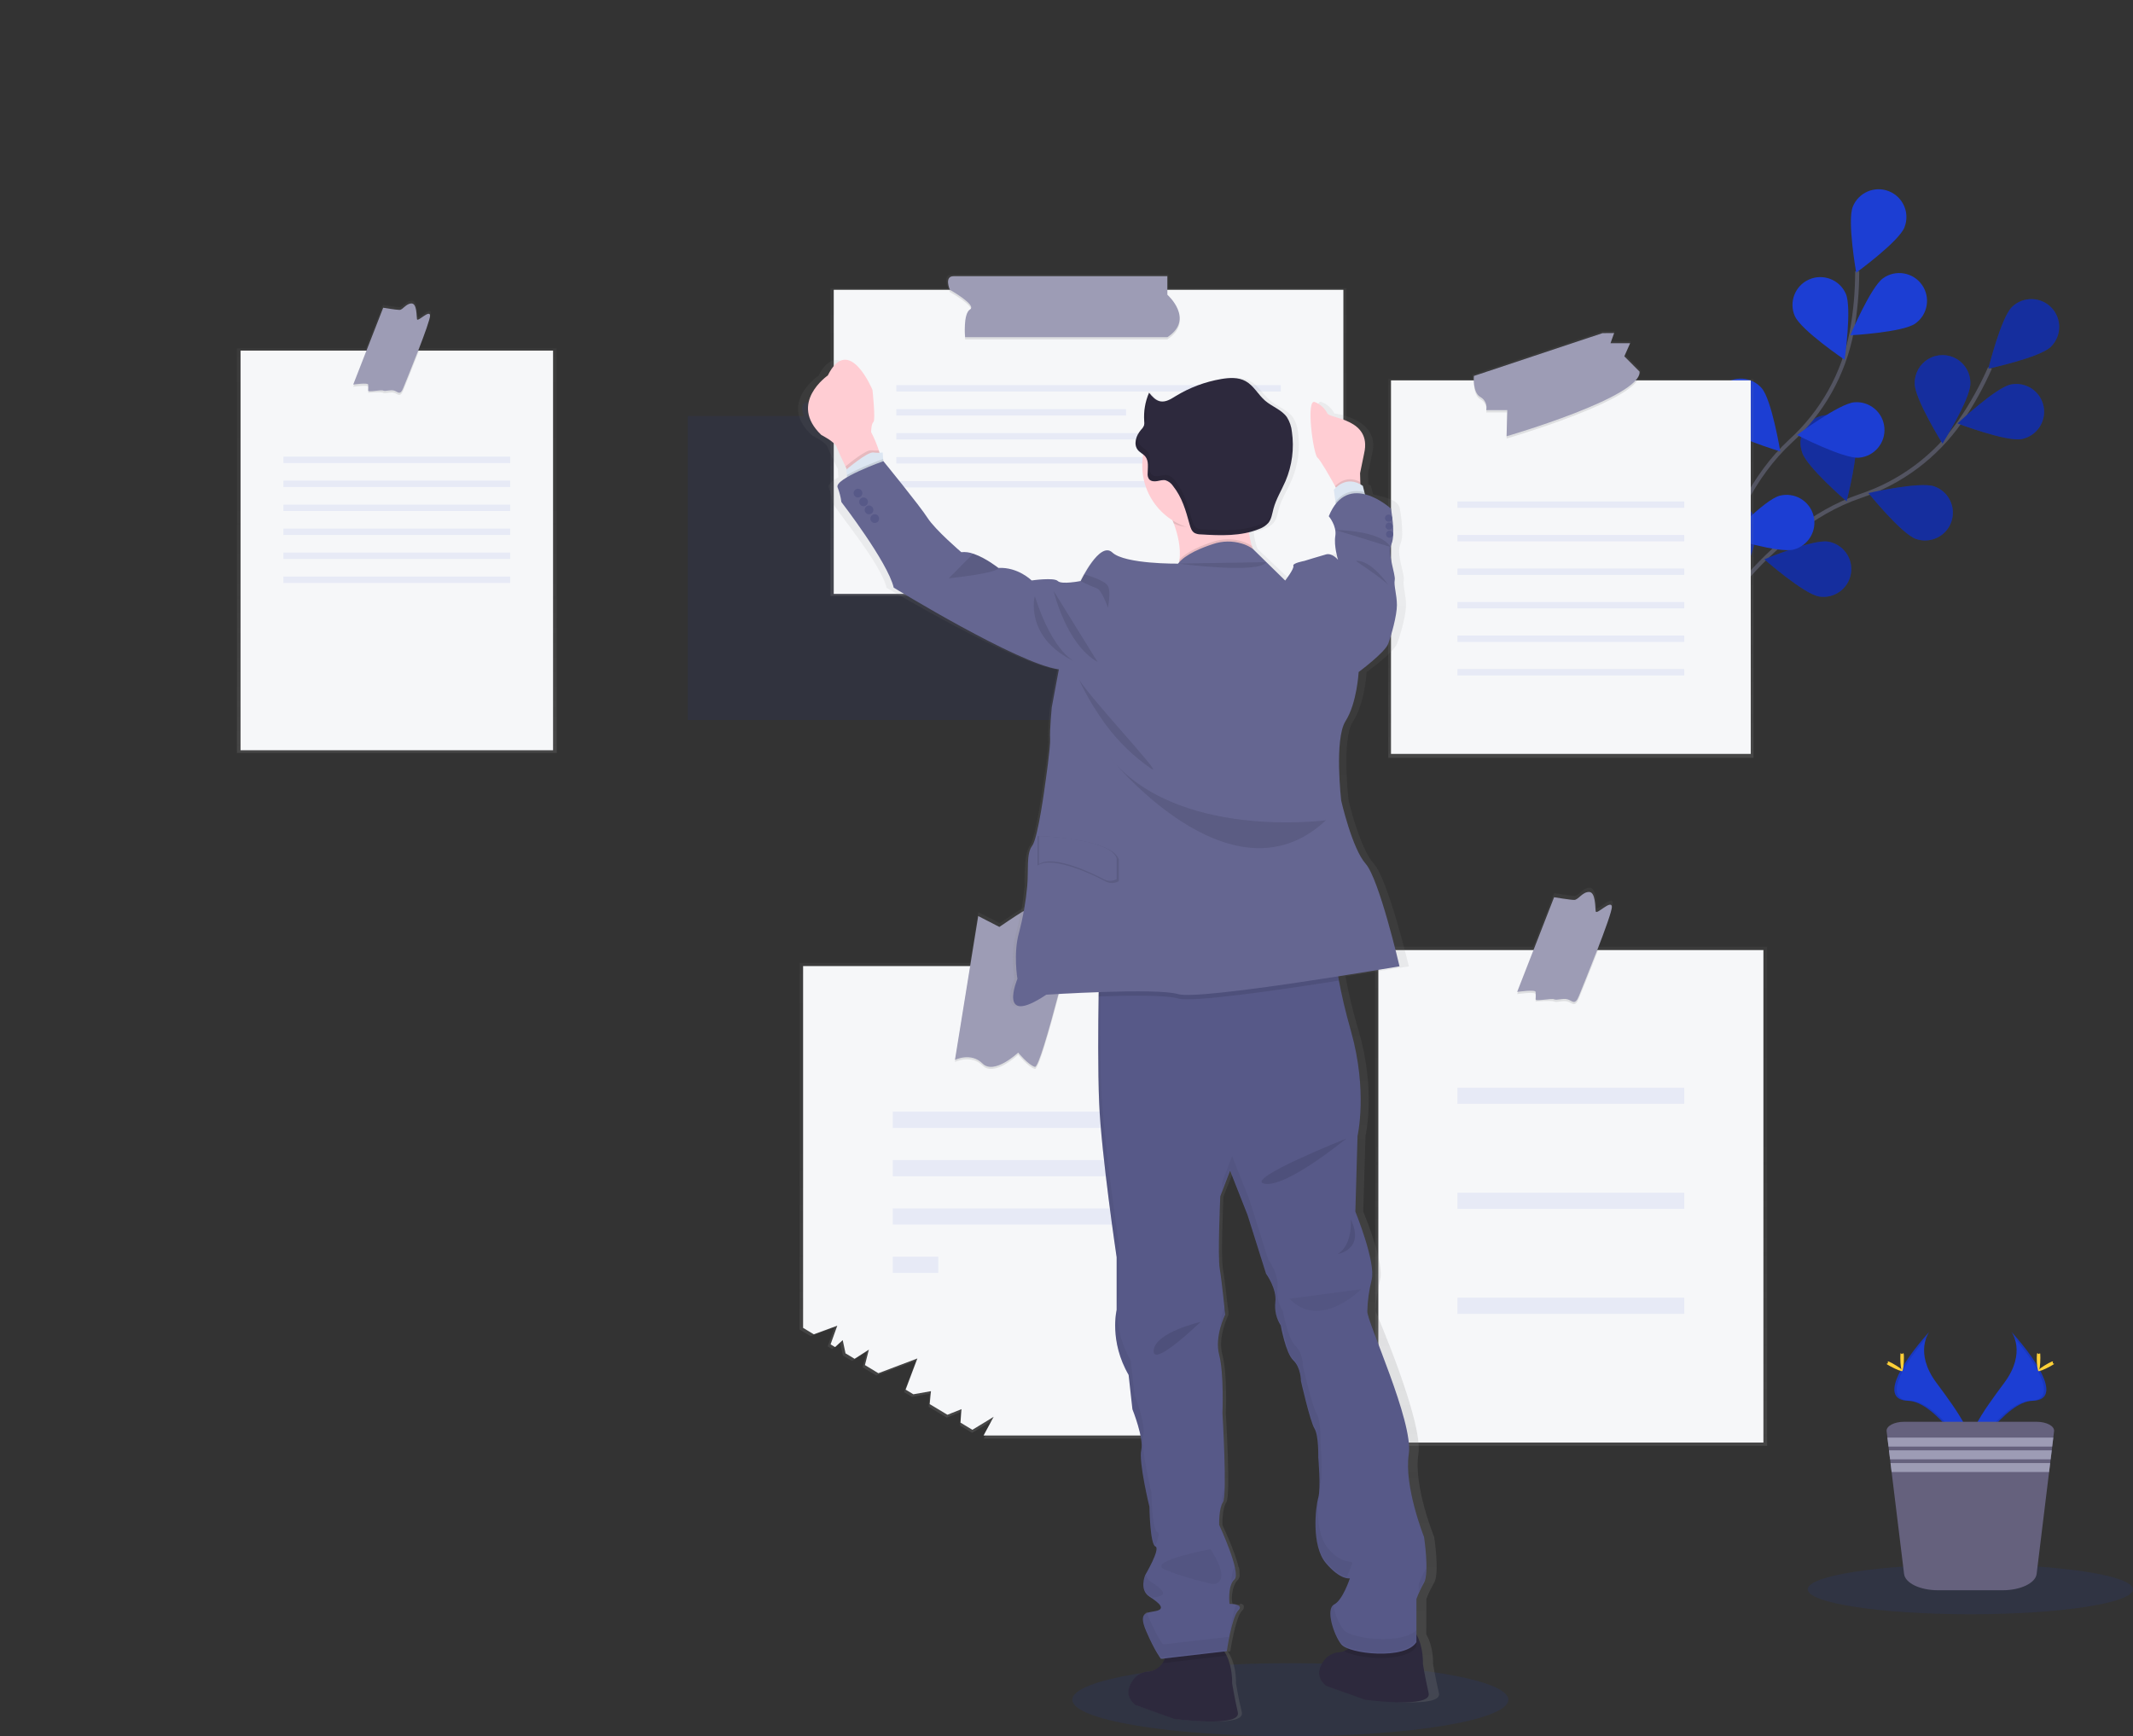<?xml version="1.0" encoding="UTF-8"?>
<!DOCTYPE svg PUBLIC "-//W3C//DTD SVG 1.1//EN" "http://www.w3.org/Graphics/SVG/1.1/DTD/svg11.dtd">
<svg version="1.1" xmlns="http://www.w3.org/2000/svg" xmlns:xlink="http://www.w3.org/1999/xlink" x="0" y="0" width="1046.26" height="851.78" viewBox="0, 0, 1046.26, 851.78">
  <rect x="0" y="0" width="1046.26" height="851.78" fill="#333333" stroke="none"/>
  <defs>
    <linearGradient id="Gradient_1" gradientUnits="userSpaceOnUse" x1="847.41" y1="397.42" x2="847.41" y2="188.07" gradientTransform="matrix(1, 0, 0, 1, -76.87, -25.61)">
      <stop offset="0" stop-color="#808080" stop-opacity="0.25"/>
      <stop offset="0.54" stop-color="#808080" stop-opacity="0.12"/>
      <stop offset="1" stop-color="#808080" stop-opacity="0.1"/>
    </linearGradient>
    <linearGradient id="Gradient_2" gradientUnits="userSpaceOnUse" x1="271.51" y1="395.01" x2="271.51" y2="173.08" gradientTransform="matrix(1, 0, 0, 1, -76.87, -25.61)">
      <stop offset="0" stop-color="#808080" stop-opacity="0.25"/>
      <stop offset="0.54" stop-color="#808080" stop-opacity="0.12"/>
      <stop offset="1" stop-color="#808080" stop-opacity="0.1"/>
    </linearGradient>
    <linearGradient id="Gradient_3" gradientUnits="userSpaceOnUse" x1="847.54" y1="734.89" x2="847.54" y2="461.05" gradientTransform="matrix(1, 0, 0, 1, -76.87, -25.61)">
      <stop offset="0" stop-color="#808080" stop-opacity="0.25"/>
      <stop offset="0.54" stop-color="#808080" stop-opacity="0.12"/>
      <stop offset="1" stop-color="#808080" stop-opacity="0.1"/>
    </linearGradient>
    <linearGradient id="Gradient_4" gradientUnits="userSpaceOnUse" x1="570.69" y1="731.35" x2="570.69" y2="470.67" gradientTransform="matrix(1, 0, 0, 1, -76.87, -25.61)">
      <stop offset="0" stop-color="#808080" stop-opacity="0.25"/>
      <stop offset="0.54" stop-color="#808080" stop-opacity="0.12"/>
      <stop offset="1" stop-color="#808080" stop-opacity="0.1"/>
    </linearGradient>
    <linearGradient id="Gradient_5" gradientUnits="userSpaceOnUse" x1="610.78" y1="318.04" x2="610.78" y2="160.29" gradientTransform="matrix(1, 0, 0, 1, -76.87, -25.61)">
      <stop offset="0" stop-color="#808080" stop-opacity="0.25"/>
      <stop offset="0.54" stop-color="#808080" stop-opacity="0.12"/>
      <stop offset="1" stop-color="#808080" stop-opacity="0.1"/>
    </linearGradient>
    <linearGradient id="Gradient_6" gradientUnits="userSpaceOnUse" x1="625.44" y1="870.17" x2="625.44" y2="202.1" gradientTransform="matrix(1, 0, 0, 1, -76.87, -25.61)">
      <stop offset="0" stop-color="#808080" stop-opacity="0.25"/>
      <stop offset="0.54" stop-color="#808080" stop-opacity="0.12"/>
      <stop offset="1" stop-color="#808080" stop-opacity="0.1"/>
    </linearGradient>
  </defs>
  <g id="Layer_1">
    <path d="M739.86,833.86 C739.86,843.757 691.981,851.78 632.92,851.78 C573.859,851.78 525.98,843.757 525.98,833.86 C525.98,823.963 573.859,815.94 632.92,815.94 C691.981,815.94 739.86,823.963 739.86,833.86 z" fill="#1C3ED3" opacity="0.1"/>
    <g opacity="0.35">
      <path d="M500.99,204.04 L500.99,197.39 L396.19,197.39 C391.37,197.39 394.31,204.08 394.31,204.08 L337.37,204.08 L337.37,353.23 L587.37,353.23 L587.37,204.04 z" fill="#1C3ED3" opacity="0.2"/>
    </g>
    <path d="M833.41,315.29 C833.41,315.29 864.92,259.47 912.41,243.39 C932.358,236.771 949.619,223.857 961.6,206.59 C967.226,198.353 972.083,189.616 976.11,180.49" fill-opacity="0" stroke="#535461" stroke-width="2" stroke-miterlimit="10"/>
    <path d="M1005.91,170.17 C1000.51,175.42 975.33,180.85 975.33,180.85 C975.33,180.85 981.5,155.85 986.91,150.59 C992.317,145.343 1000.953,145.473 1006.2,150.88 C1011.447,156.287 1011.317,164.923 1005.91,170.17 z" fill="#1C3ED3"/>
    <path d="M991.67,215.39 C984.28,216.86 960.19,207.73 960.19,207.73 C960.19,207.73 978.97,190.1 986.36,188.63 C993.75,187.164 1000.929,191.965 1002.395,199.355 C1003.861,206.745 999.06,213.924 991.67,215.39 z" fill="#1C3ED3"/>
    <path d="M939.8,264.39 C932.68,261.93 916.5,241.89 916.5,241.89 C916.5,241.89 941.61,236.14 948.73,238.61 C955.849,241.076 959.621,248.846 957.155,255.965 C954.689,263.084 946.919,266.856 939.8,264.39 z" fill="#1C3ED3"/>
    <path d="M892.21,292.6 C884.78,291.39 865.44,274.39 865.44,274.39 C865.44,274.39 889.22,264.49 896.66,265.71 C904.094,266.939 909.124,273.961 907.895,281.395 C906.666,288.829 899.644,293.859 892.21,292.63 z" fill="#1C3ED3"/>
    <path d="M939.19,188.22 C939.19,195.76 952.82,217.61 952.82,217.61 C952.82,217.61 966.48,195.77 966.48,188.23 C966.614,183.267 964.043,178.622 959.766,176.101 C955.489,173.58 950.181,173.58 945.904,176.101 C941.627,178.622 939.056,183.267 939.19,188.23 z" fill="#1C3ED3"/>
    <path d="M883.96,221.92 C886.21,229.11 905.76,245.92 905.76,245.92 C905.76,245.92 912.25,220.99 910,213.8 C908.731,208.93 904.884,205.155 899.992,203.978 C895.099,202.8 889.956,204.413 886.611,208.172 C883.265,211.932 882.262,217.227 884,221.95 z" fill="#1C3ED3"/>
    <path d="M834.76,262.04 C835.76,269.51 852.2,289.35 852.2,289.35 C852.2,289.35 862.81,265.88 861.81,258.41 C861.459,253.335 858.315,248.875 853.652,246.84 C848.99,244.805 843.582,245.532 839.622,248.727 C835.662,251.921 833.808,257.052 834.81,262.04 z" fill="#1C3ED3"/>
    <path d="M1005.91,170.17 C1000.51,175.42 975.33,180.85 975.33,180.85 C975.33,180.85 981.5,155.85 986.91,150.59 C992.317,145.343 1000.953,145.473 1006.2,150.88 C1011.447,156.287 1011.317,164.923 1005.91,170.17 z" fill="#000000" opacity="0.25"/>
    <path d="M991.67,215.39 C984.28,216.86 960.19,207.73 960.19,207.73 C960.19,207.73 978.97,190.1 986.36,188.63 C993.75,187.164 1000.929,191.965 1002.395,199.355 C1003.861,206.745 999.06,213.924 991.67,215.39 z" fill="#000000" opacity="0.25"/>
    <path d="M939.8,264.39 C932.68,261.93 916.5,241.89 916.5,241.89 C916.5,241.89 941.61,236.14 948.73,238.61 C955.849,241.076 959.621,248.846 957.155,255.965 C954.689,263.084 946.919,266.856 939.8,264.39 z" fill="#000000" opacity="0.25"/>
    <path d="M892.21,292.6 C884.78,291.39 865.44,274.39 865.44,274.39 C865.44,274.39 889.22,264.49 896.66,265.71 C904.094,266.939 909.124,273.961 907.895,281.395 C906.666,288.829 899.644,293.859 892.21,292.63 z" fill="#000000" opacity="0.25"/>
    <path d="M939.19,188.22 C939.19,195.76 952.82,217.61 952.82,217.61 C952.82,217.61 966.48,195.77 966.48,188.23 C966.614,183.267 964.043,178.622 959.766,176.101 C955.489,173.58 950.181,173.58 945.904,176.101 C941.627,178.622 939.056,183.267 939.19,188.23 z" fill="#000000" opacity="0.25"/>
    <path d="M883.96,221.92 C886.21,229.11 905.76,245.92 905.76,245.92 C905.76,245.92 912.25,220.99 910,213.8 C908.731,208.93 904.884,205.155 899.992,203.978 C895.099,202.8 889.956,204.413 886.611,208.172 C883.265,211.932 882.262,217.227 884,221.95 z" fill="#000000" opacity="0.25"/>
    <path d="M834.76,262.04 C835.76,269.51 852.2,289.35 852.2,289.35 C852.2,289.35 862.81,265.88 861.81,258.41 C861.459,253.335 858.315,248.875 853.652,246.84 C848.99,244.805 843.582,245.532 839.622,248.727 C835.662,251.921 833.808,257.052 834.81,262.04 z" fill="#000000" opacity="0.25"/>
    <path d="M835.23,314.18 C835.23,314.18 841.41,250.38 878.23,216.45 C893.785,202.32 904.331,183.52 908.28,162.88 C910.087,153.067 910.988,143.108 910.97,133.13" fill-opacity="0" stroke="#535461" stroke-width="2" stroke-miterlimit="10"/>
    <path d="M934.13,111.61 C931.31,118.61 910.49,133.77 910.49,133.77 C910.49,133.77 906,108.39 908.82,101.39 C911.637,94.401 919.586,91.018 926.575,93.835 C933.564,96.652 936.947,104.601 934.13,111.59 z" fill="#1C3ED3"/>
    <path d="M939.44,158.75 C933.28,163.09 907.56,164.5 907.56,164.5 C907.56,164.5 917.56,140.77 923.74,136.44 C929.901,132.105 938.41,133.584 942.745,139.745 C947.08,145.906 945.601,154.415 939.44,158.75 z" fill="#1C3ED3"/>
    <path d="M911.86,224.54 C904.35,225.17 881.44,213.41 881.44,213.41 C881.44,213.41 902.07,197.98 909.58,197.35 C917.088,196.72 923.685,202.297 924.315,209.805 C924.945,217.313 919.368,223.91 911.86,224.54 z" fill="#1C3ED3"/>
    <path d="M879.79,269.61 C872.5,271.51 847.92,263.78 847.92,263.78 C847.92,263.78 865.65,245.09 872.92,243.2 C880.213,241.308 887.658,245.687 889.55,252.98 C891.442,260.273 887.063,267.718 879.77,269.61 z" fill="#1C3ED3"/>
    <path d="M880.44,155.15 C883.49,162.04 904.81,176.49 904.81,176.49 C904.81,176.49 908.44,150.99 905.39,144.1 C902.352,137.196 894.294,134.062 887.39,137.1 C880.486,140.138 877.352,148.196 880.39,155.1 z" fill="#1C3ED3"/>
    <path d="M843.6,208.39 C848.6,214.05 873.24,221.47 873.24,221.47 C873.24,221.47 869.07,196.05 864.1,190.38 C859.129,184.719 850.511,184.159 844.85,189.13 C839.189,194.101 838.629,202.719 843.6,208.38 z" fill="#1C3ED3"/>
    <path d="M814.88,264.95 C818.88,271.37 841.88,282.85 841.88,282.85 C841.88,282.85 842.13,257.09 838.13,250.67 C834.111,244.428 825.839,242.543 819.512,246.427 C813.185,250.312 811.122,258.541 814.87,264.95 z" fill="#1C3ED3"/>
    <path d="M986.63,653.39 C986.63,653.39 994.26,663.39 983.11,678.39 C971.96,693.39 962.76,706.17 966.48,715.57 C966.48,715.57 983.31,687.57 997,687.2 C1010.69,686.83 1001.7,670.21 986.63,653.39 z" fill="#1C3ED3"/>
    <path d="M986.63,653.39 C987.295,654.354 987.82,655.408 988.19,656.52 C1001.55,672.22 1008.67,686.87 995.83,687.24 C983.83,687.58 969.51,708.97 966.07,714.38 C966.184,714.797 966.321,715.208 966.48,715.61 C966.639,716.012 983.31,687.61 997,687.24 C1010.69,686.87 1001.7,670.21 986.63,653.39 z" fill="#000000" opacity="0.1"/>
    <path d="M1000.82,666.1 C1000.82,669.62 1000.42,672.46 999.94,672.46 C999.46,672.46 999.06,669.62 999.06,666.1 C999.06,662.58 999.55,664.25 1000.06,664.25 C1000.57,664.25 1000.82,662.59 1000.82,666.1 z" fill="#FFD037"/>
    <path d="M1005.68,670.3 C1002.6,671.98 999.91,672.99 999.68,672.57 C999.45,672.15 1001.76,670.43 1004.84,668.75 C1007.92,667.07 1006.71,668.29 1006.94,668.75 C1007.17,669.21 1008.77,668.62 1005.68,670.3 z" fill="#FFD037"/>
    <path d="M946.33,653.39 C946.33,653.39 938.7,663.39 949.85,678.39 C961,693.39 970.2,706.17 966.48,715.57 C966.48,715.57 949.65,687.57 935.96,687.2 C922.27,686.83 931.26,670.21 946.33,653.39 z" fill="#1C3ED3"/>
    <path d="M946.33,653.39 C945.66,654.352 945.134,655.406 944.77,656.52 C931.4,672.22 924.29,686.87 937.13,687.24 C949.13,687.58 963.45,708.97 966.89,714.38 C966.77,714.79 966.64,715.2 966.48,715.61 C966.48,715.61 949.65,687.61 935.96,687.24 C922.27,686.87 931.26,670.21 946.33,653.39 z" fill="#000000" opacity="0.1"/>
    <path d="M932.13,666.1 C932.13,669.62 932.53,672.46 933.01,672.46 C933.49,672.46 933.89,669.62 933.89,666.1 C933.89,662.58 933.4,664.25 932.89,664.25 C932.38,664.25 932.13,662.59 932.13,666.1 z" fill="#FFD037"/>
    <path d="M927.27,670.3 C930.36,671.98 933.05,672.99 933.27,672.57 C933.49,672.15 931.19,670.43 928.11,668.75 C925.03,667.07 926.24,668.29 926.01,668.75 C925.78,669.21 924.19,668.62 927.27,670.3 z" fill="#FFD037"/>
    <path d="M1046.26,779.69 C1046.26,786.45 1010.541,791.93 966.48,791.93 C922.419,791.93 886.7,786.45 886.7,779.69 C886.7,772.93 922.419,767.45 966.48,767.45 C1010.541,767.45 1046.26,772.93 1046.26,779.69 z" fill="#1C3ED3" opacity="0.1"/>
    <path d="M1007.54,702.16 L1007.16,705.27 L1006.62,709.67 L1006.4,711.51 L1005.87,715.91 L1005.63,717.75 L1005.1,722.15 L998.99,772.15 C998.45,776.62 991.15,780.15 982.34,780.15 L950.62,780.15 C941.81,780.15 934.52,776.67 933.97,772.15 L927.86,722.15 L927.32,717.75 L927.1,715.91 L926.56,711.51 L926.33,709.67 L925.8,705.27 L925.41,702.16 C925.11,699.63 929.06,697.5 934.04,697.5 L998.92,697.5 C1003.9,697.5 1007.85,699.63 1007.54,702.16 z" fill="#65617D"/>
    <path d="M1007.16,705.27 L1006.62,709.67 L926.33,709.67 L925.8,705.27 L1007.16,705.27 z" fill="#9D9CB5"/>
    <path d="M1006.4,711.51 L1005.86,715.91 L927.1,715.91 L926.55,711.51 L1006.4,711.51 z" fill="#9D9CB5"/>
    <path d="M1005.63,717.75 L1005.1,722.14 L927.86,722.14 L927.32,717.75 L1005.63,717.75 z" fill="#9D9CB5"/>
    <path d="M803.68,185.96 L802.84,185.96 C804.16,184.46 804.84,182.96 804.73,181.63 L797.13,174.03 L800.03,167.53 L790.26,167.53 L792.07,162.46 L786.28,162.46 L722.22,183.8 C722.22,183.8 722.15,184.69 722.22,185.96 L680.97,185.96 L680.97,371.81 L860.13,371.81 L860.13,185.96 z" fill="url(#Gradient_1)"/>
    <path d="M682.3,186.61 L858.76,186.61 L858.76,369.85 L682.3,369.85 z" fill="#F6F7F9"/>
    <path d="M803.19,186.61 C794.83,198.92 738.99,215.13 738.99,215.13 L739.34,202.3 L729.01,202.3 C729.592,199.762 728.426,197.145 726.15,195.88 C723.15,194.23 722.86,188.88 722.9,186.61 z" fill="#000000" opacity="0.1"/>
    <path d="M786.04,163.44 L722.95,184.44 C722.95,184.44 722.23,192.64 726.15,194.77 C728.421,196.04 729.585,198.653 729.01,201.19 L739.34,201.19 L738.99,214.02 C738.99,214.02 805.29,194.77 804.22,182.3 L796.74,174.81 L799.59,168.39 L789.96,168.39 L791.75,163.39 z" fill="#9D9CB5"/>
    <g opacity="0.35">
      <path d="M714.92,246.01 L826.14,246.01 L826.14,249.13 L714.92,249.13 z" fill="#1C3ED3" opacity="0.2"/>
    </g>
    <g opacity="0.35">
      <path d="M714.92,262.46 L826.14,262.46 L826.14,265.58 L714.92,265.58 z" fill="#1C3ED3" opacity="0.2"/>
    </g>
    <g opacity="0.35">
      <path d="M714.92,278.9 L826.14,278.9 L826.14,282.02 L714.92,282.02 z" fill="#1C3ED3" opacity="0.2"/>
    </g>
    <g opacity="0.35">
      <path d="M714.92,295.34 L826.14,295.34 L826.14,298.46 L714.92,298.46 z" fill="#1C3ED3" opacity="0.2"/>
    </g>
    <g opacity="0.35">
      <path d="M714.92,311.78 L826.14,311.78 L826.14,314.9 L714.92,314.9 z" fill="#1C3ED3" opacity="0.2"/>
    </g>
    <g opacity="0.35">
      <path d="M714.92,328.23 L826.14,328.23 L826.14,331.35 L714.92,331.35 z" fill="#1C3ED3" opacity="0.2"/>
    </g>
    <path d="M205.8,170.9 L205.38,170.9 C208.54,162.8 211.46,154.9 211.33,153.39 C211.05,150.39 205.04,156.91 204.76,155.28 C204.48,153.65 204.76,147.47 202.03,147.47 C199.3,147.47 197.65,150.68 196.03,150.68 C194.41,150.68 187.82,149.6 187.82,149.6 L179.43,170.9 L116.23,170.9 L116.23,369.39 L273.07,369.39 L273.07,170.9 z" fill="url(#Gradient_2)"/>
    <path d="M117.99,172 L271.28,172 L271.28,368.06 L117.99,368.06 z" fill="#F6F7F9"/>
    <path d="M205.55,172 C202.32,180.39 198.68,189.23 197.85,191.34 C196.24,195.34 195.18,193.21 193.3,192.68 C191.42,192.15 189.03,193.21 187.96,192.68 C186.89,192.15 180.61,192.68 180.61,192.68 C180.68,191.698 180.68,190.712 180.61,189.73 C180.47,188.67 173.25,189.73 173.25,189.73 L180.13,172 z" fill="#000000" opacity="0.1"/>
    <path d="M187.96,150.97 L173.25,188.67 C173.25,188.67 180.47,187.6 180.6,188.67 C180.675,189.649 180.675,190.631 180.6,191.61 C180.525,192.589 186.89,191.07 187.96,191.61 C189.03,192.15 191.43,191.07 193.3,191.61 C195.17,192.15 196.24,194.28 197.85,190.27 C199.46,186.26 211.22,157.65 210.95,154.71 C210.68,151.77 204.8,158.19 204.53,156.58 C204.26,154.97 204.53,148.87 201.86,148.87 C199.19,148.87 197.58,152.04 195.98,152.04 C194.38,152.04 187.96,150.97 187.96,150.97 z" fill="#9D9CB5"/>
    <g opacity="0.35">
      <path d="M139.03,224.04 L250.25,224.04 L250.25,227.16 L139.03,227.16 z" fill="#1C3ED3" opacity="0.2"/>
    </g>
    <g opacity="0.35">
      <path d="M139.03,235.81 L250.25,235.81 L250.25,238.93 L139.03,238.93 z" fill="#1C3ED3" opacity="0.2"/>
    </g>
    <g opacity="0.35">
      <path d="M139.03,247.57 L250.25,247.57 L250.25,250.69 L139.03,250.69 z" fill="#1C3ED3" opacity="0.2"/>
    </g>
    <g opacity="0.35">
      <path d="M139.03,259.34 L250.25,259.34 L250.25,262.46 L139.03,262.46 z" fill="#1C3ED3" opacity="0.2"/>
    </g>
    <g opacity="0.35">
      <path d="M139.03,271.1 L250.25,271.1 L250.25,274.22 L139.03,274.22 z" fill="#1C3ED3" opacity="0.2"/>
    </g>
    <g opacity="0.35">
      <path d="M139.03,282.86 L250.25,282.86 L250.25,285.98 L139.03,285.98 z" fill="#1C3ED3" opacity="0.2"/>
    </g>
    <path d="M784.25,464.39 L783.83,464.39 C787.71,454.39 791.29,444.62 791.12,442.79 C790.79,439.12 783.41,447.13 783.12,445.13 C782.83,443.13 783.12,435.49 779.77,435.49 C776.42,435.49 774.41,439.49 772.4,439.49 C770.39,439.49 762.34,438.15 762.34,438.15 L752,464.39 L674.55,464.39 L674.55,709.28 L866.78,709.28 L866.78,464.39 z" fill="url(#Gradient_3)"/>
    <path d="M676.09,466.09 L864.97,466.09 L864.97,707.69 L676.09,707.69 z" fill="#F6F7F9"/>
    <path d="M783.88,466.09 C779.94,476.35 775.52,487.09 774.49,489.67 C772.49,494.61 771.2,491.97 768.89,491.32 C766.58,490.67 763.62,491.97 762.3,491.32 C760.98,490.67 753.24,491.32 753.24,491.32 C753.326,490.112 753.326,488.898 753.24,487.69 C753.07,486.38 744.18,487.69 744.18,487.69 L752.61,466.09 z" fill="#000000" opacity="0.1"/>
    <path d="M762.3,440.17 L744.18,486.62 C744.18,486.62 753.07,485.3 753.24,486.62 C753.326,487.825 753.326,489.035 753.24,490.24 C753.154,491.445 760.98,489.59 762.3,490.24 C763.62,490.89 766.58,489.59 768.89,490.24 C771.2,490.89 772.51,493.54 774.49,488.6 C776.47,483.66 790.96,448.4 790.63,444.78 C790.3,441.16 783.05,449.06 782.72,447.09 C782.39,445.12 782.72,437.58 779.43,437.58 C776.14,437.58 774.16,441.49 772.18,441.49 C770.2,441.49 762.3,440.17 762.3,440.17 z" fill="#9D9CB5"/>
    <g opacity="0.35">
      <path d="M714.92,533.6 L826.14,533.6 L826.14,541.53 L714.92,541.53 z" fill="#1C3ED3" opacity="0.2"/>
    </g>
    <g opacity="0.35">
      <path d="M714.92,585.11 L826.14,585.11 L826.14,593.04 L714.92,593.04 z" fill="#1C3ED3" opacity="0.2"/>
    </g>
    <g opacity="0.35">
      <path d="M714.92,636.63 L826.14,636.63 L826.14,644.56 L714.92,644.56 z" fill="#1C3ED3" opacity="0.2"/>
    </g>
    <path d="M523.86,472.39 L523.58,472.39 C526.82,459.72 529.26,449.63 529.26,449.63 L515.44,456.13 C515.44,456.13 505.63,443.13 502,445.3 C498.37,447.47 490.4,452.88 490.4,452.88 L479.82,447.46 L475.77,472.39 L392.22,472.39 L392.22,652.28 L397.59,655.49 C402.02,653.9 409.31,651.2 409.31,651.2 L405.96,660.5 L408.22,661.84 L412.03,658.39 L413.44,664.98 L417.97,667.69 L425.12,663.14 L423.12,670.8 L429.83,674.8 L449.34,667.47 L443.46,682.95 L447.33,685.27 L456.16,683.72 C456.16,683.72 455.76,686.81 455.51,690.16 L464.37,695.46 C468,694.05 471.42,692.66 471.42,692.66 C471.42,692.66 471.07,696.04 470.91,699.36 L476.85,702.92 C481.54,700.18 487.51,696.45 487.51,696.45 L482.51,705.75 L595.41,705.75 L595.41,472.39 z" fill="url(#Gradient_4)"/>
    <path d="M593.19,473.94 L593.19,704.22 L482.46,704.22 L487.4,695.05 C487.4,695.05 481.55,698.72 476.95,701.43 L471.13,697.91 C471.29,694.64 471.64,691.3 471.64,691.3 C471.64,691.3 468.28,692.67 464.72,694.06 L456.03,688.83 C456.28,685.53 456.66,682.48 456.66,682.48 L448.01,684.01 L444.22,681.72 L449.98,666.44 L430.85,673.68 L424.26,669.68 L426.18,662.12 L419.18,666.61 L414.74,663.94 L413.36,657.44 L409.62,660.86 L407.4,659.53 L410.69,650.36 C410.69,650.36 403.54,653.02 399.19,654.59 L393.93,651.43 L393.93,473.94 z" fill="#F6F7F9"/>
    <g opacity="0.35">
      <path d="M437.94,545.41 L549.16,545.41 L549.16,553.34 L437.94,553.34 z" fill="#1C3ED3" opacity="0.2"/>
    </g>
    <g opacity="0.35">
      <path d="M437.94,569.12 L549.16,569.12 L549.16,577.05 L437.94,577.05 z" fill="#1C3ED3" opacity="0.2"/>
    </g>
    <g opacity="0.35">
      <path d="M437.94,592.82 L549.16,592.82 L549.16,600.75 L437.94,600.75 z" fill="#1C3ED3" opacity="0.2"/>
    </g>
    <g opacity="0.35">
      <path d="M437.94,616.53 L460.22,616.53 L460.22,624.46 L437.94,624.46 z" fill="#1C3ED3" opacity="0.2"/>
    </g>
    <path d="M523.01,473.94 C517.59,495.32 509.69,524.94 507.63,524.42 C504.43,523.55 499.43,517.42 499.43,517.42 C499.43,517.42 487.67,528.47 481.97,522.77 C476.27,517.07 468.42,520.98 468.42,520.98 L476.02,473.93 z" fill="#000000" opacity="0.1"/>
    <path d="M479.83,449.39 L468.42,519.97 C468.42,519.97 476.26,516.05 481.96,521.76 C487.66,527.47 499.43,516.39 499.43,516.39 C499.43,516.39 504.43,522.51 507.63,523.39 C510.83,524.27 528.31,451.53 528.31,451.53 L514.76,457.95 C514.76,457.95 505.14,445.11 501.57,447.25 C498,449.39 490.2,454.74 490.2,454.74 z" fill="#9D9CB5"/>
    <path d="M573.03,141.45 L573.03,134.68 L466.91,134.68 C462.04,134.68 465.02,141.45 465.02,141.45 L407.36,141.45 L407.36,292.39 L660.46,292.39 L660.46,141.39 z" fill="url(#Gradient_5)"/>
    <path d="M408.96,142.17 L658.94,142.17 L658.94,291.36 L408.96,291.36 z" fill="#F6F7F9"/>
    <path d="M572.59,166.5 L473.4,166.5 C473.4,166.5 472.33,155 475.81,152.87 C479.29,150.74 465.91,143.24 465.91,143.24 C465.762,142.89 465.632,142.533 465.52,142.17 L572.59,142.17 L572.59,145.65 C572.59,145.65 586.23,157.68 572.59,166.5 z" fill="#000000" opacity="0.1"/>
    <path d="M467.78,135.49 L572.59,135.49 L572.59,144.58 C572.59,144.58 586.23,156.58 572.59,165.43 L473.4,165.43 C473.4,165.43 472.33,153.93 475.81,151.8 C479.29,149.67 465.91,142.17 465.91,142.17 C465.91,142.17 462.97,135.49 467.78,135.49 z" fill="#9D9CB5"/>
    <g opacity="0.35">
      <path d="M439.67,188.96 L628.25,188.96 L628.25,192.08 L439.67,192.08 z" fill="#1C3ED3" opacity="0.2"/>
    </g>
    <g opacity="0.35">
      <path d="M439.67,200.72 L552.32,200.72 L552.32,203.84 L439.67,203.84 z" fill="#1C3ED3" opacity="0.2"/>
    </g>
    <g opacity="0.35">
      <path d="M439.67,212.49 L628.25,212.49 L628.25,215.61 L439.67,215.61 z" fill="#1C3ED3" opacity="0.2"/>
    </g>
    <g opacity="0.35">
      <path d="M439.67,224.25 L628.25,224.25 L628.25,227.37 L439.67,227.37 z" fill="#1C3ED3" opacity="0.2"/>
    </g>
    <g opacity="0.35">
      <path d="M439.67,236.01 L628.25,236.01 L628.25,239.13 L439.67,239.13 z" fill="#1C3ED3" opacity="0.2"/>
    </g>
    <path d="M705.82,830.66 C704.03,823.04 702.93,816.36 702.93,816.36 C702.93,816.36 703.34,808.07 699.62,801.85 L699.62,799.78 L699.62,799.78 L699.62,784.47 C700.675,781.698 701.966,779.021 703.48,776.47 C706.24,771.65 703.48,754.01 703.48,754.01 C703.48,754.01 693.26,729.14 695.75,713.37 C698.24,697.6 674.75,643.32 674.75,643.32 C674.894,638.083 675.636,632.879 676.96,627.81 C677.204,626.745 677.305,625.652 677.26,624.56 C677.26,624.43 677.26,624.3 677.26,624.16 L677.26,624.29 C676.91,613.89 668.69,594.39 668.69,594.39 L669.79,557.22 C669.79,557.22 675.04,535.3 666.48,505.89 C663.48,495.62 661.57,487.41 660.36,481.07 Q660.15,479.99 659.97,479 C677.6,476.31 691.06,474.07 691.06,474.07 C691.06,474.07 680.83,431.27 673.93,423.79 C667.03,416.31 661.5,392.79 661.5,392.79 C661.5,392.79 657.9,362.58 663.71,353.79 C669.52,345 670.33,329.72 670.33,329.72 C670.33,329.72 683.59,320.1 685.25,315.82 C686.91,311.54 689.67,301.92 689.67,296.82 C689.67,291.72 688.01,287.19 688.57,284.52 C689.13,281.85 684.7,271.69 686.91,266.87 C687.484,265.39 687.782,263.817 687.79,262.23 C687.796,262.184 687.796,262.137 687.79,262.09 C687.784,262.043 687.79,262.09 687.79,262.04 C687.805,257.829 687.413,253.626 686.62,249.49 C685.827,245.354 680.62,244.2 673.51,242.49 L673.22,241.34 L672.47,238.34 C672.048,238.057 671.61,237.796 671.16,237.56 L671.16,236.47 L671.04,232.13 L673.12,222.36 C677.19,205.36 654.54,202.85 654.54,202.85 C653.182,200.231 650.897,198.213 648.13,197.19 C643.57,195.58 647.37,222.73 649.5,224.46 C651.11,225.77 656.06,234.28 658.44,238.46 L658.44,238.46 L658.83,239.15 C658.468,239.486 658.134,239.851 657.83,240.24 L658.69,246.13 L658.82,247.03 C657.321,248.899 656.105,250.978 655.21,253.2 C654.315,255.422 659.36,257.74 658.53,262.82 C657.7,267.9 659.8,274.23 659.9,274.58 C659.65,274.3 656.74,271.14 653.83,271.91 C650.92,272.68 642.83,275.12 642.83,275.12 C642.83,275.12 636.75,276.19 637.31,277.53 C637.87,278.87 633.16,284.75 633.16,284.75 L616.83,269.27 C616.67,268.81 616.51,268.35 616.36,267.87 C615.679,265.658 615.204,263.389 614.94,261.09 C616.718,260.666 618.463,260.111 620.16,259.43 C621.877,258.845 623.428,257.853 624.68,256.54 C626.32,254.54 626.68,251.93 627.31,249.54 C628.6,244.78 631.38,240.54 633.37,236.03 C636.731,228.411 637.862,219.995 636.63,211.76 C636.372,209.227 635.512,206.792 634.12,204.66 C631.46,200.99 626.62,199.5 623.12,196.57 C619.62,193.64 617.34,189.18 613.24,186.98 C609.54,184.98 605.02,185.23 600.85,185.91 C592.678,187.255 584.827,190.111 577.7,194.33 C575.32,195.74 572.7,197.33 569.96,196.87 C567.62,196.45 565.9,194.57 564.39,192.78 C564.409,192.702 564.432,192.625 564.46,192.55 L564.28,192.34 C562.551,196.179 561.684,200.35 561.74,204.56 C561.74,205.21 561.74,205.86 561.82,206.56 C561.82,206.79 561.82,207.02 561.82,207.25 C561.835,207.436 561.835,207.624 561.82,207.81 L561.82,207.81 C561.82,208.101 561.78,208.39 561.7,208.67 C561.353,209.507 560.831,210.26 560.17,210.88 C559.671,211.441 559.226,212.047 558.84,212.69 C558.91,212.47 558.98,212.25 559.06,212.03 C558.018,213.547 557.432,215.331 557.37,217.17 C557.281,218.514 557.722,219.839 558.6,220.86 C559.414,221.659 560.305,222.376 561.26,223 C558.954,235.849 564.901,248.773 576.16,255.38 C576.35,255.84 576.53,256.31 576.72,256.78 C578.8,262.28 580.37,268.68 579.72,274.59 C579.66,275.03 579.6,275.46 579.52,275.89 C579.31,276.11 579.11,276.34 578.93,276.57 L578.93,276.57 C578.93,276.57 551.93,276.83 545.62,271.08 C539.31,265.33 529.62,285.08 529.62,285.08 C529.62,285.08 519.95,286.96 518.02,285.08 C516.09,283.2 504.76,284.82 504.76,284.82 C504.76,284.82 497.85,278.13 487.91,278.67 C484.134,275.801 479.969,273.484 475.54,271.79 L475.54,271.79 L475.23,271.68 L475.23,271.68 C473.285,270.977 471.209,270.714 469.15,270.91 C467.091,271.106 455.89,259.91 452.03,254.07 C448.17,248.23 429.74,226.37 429.66,226.27 L429.59,225.27 L429.38,222.09 C428.834,222.176 428.283,222.223 427.73,222.23 L427.36,221.13 C426.302,218.028 424.991,215.018 423.44,212.13 C421.889,209.242 423.44,208.13 424.61,207.13 C425.78,206.13 424.13,191.42 424.13,191.42 C424.13,191.42 412.18,163.48 401.48,184.34 C401.48,184.34 381.25,197.83 398.23,213.54 C398.23,213.54 405,216.83 405.96,219.43 C406.59,221.12 408.89,225.83 410.44,228.97 C410.7,229.49 410.93,229.97 411.13,230.37 L410.94,230.53 L411.19,233.15 L411.29,234.15 C408.09,235.97 405.92,237.76 406.45,239.15 C407.395,241.466 408.044,243.892 408.38,246.37 C408.716,248.848 431.86,275.78 434.9,288.37 C434.9,288.37 497.9,325.8 518.6,328.48 L515.01,347.19 C515.01,347.19 513.9,358.42 514.18,362.43 C514.46,366.44 511.69,384.63 511.69,384.63 C511.69,384.63 508.1,411.36 505.06,415.1 C502.02,418.84 502.58,434.89 502.58,434.89 C501.848,442.571 500.46,450.176 498.43,457.62 C495.43,467.78 497.61,480.34 497.61,480.34 C497.61,480.34 487.11,504.41 512.25,488.1 C512.25,488.1 524.59,487.33 538.8,486.85 Q538.8,487.54 538.8,488.26 C538.8,490.09 538.74,492.07 538.72,494.16 C538.53,507.94 538.45,526.93 539.07,541.3 C540.17,566.7 547.91,616.97 547.91,616.97 L547.91,642.22 C547.411,644.594 547.166,647.014 547.18,649.44 C547.01,658.342 549.371,667.108 553.99,674.72 L555.7,691.39 C555.7,691.39 560.24,702.49 560.33,709.12 C560.308,709.661 560.242,710.2 560.13,710.73 C559.961,711.579 559.887,712.445 559.91,713.31 C559.65,720.96 564.26,739.25 564.26,739.25 C564.26,739.25 564.54,757.7 567.26,758.77 C569.62,759.68 564.11,769.4 562.46,772.19 C562.46,772.01 562.39,771.84 562.36,771.66 C562.15,772.02 562.02,772.22 562.02,772.22 C561.452,773.708 561.161,775.287 561.16,776.88 C560.841,779.453 562.032,781.979 564.22,783.37 C569.47,786.58 572.29,789.25 567.84,790.37 C566.201,790.62 564.575,790.954 562.97,791.37 C562.89,791.16 562.81,790.95 562.74,790.75 C561.461,791.278 560.709,792.612 560.92,793.98 C560.8,795.33 561.25,797.3 562.57,800.24 C566.99,810.13 570.05,813.88 570.05,813.88 L572.17,813.64 C571.847,814.444 571.434,815.209 570.94,815.92 C570.133,817.08 569.06,818.03 567.81,818.69 C566.66,819.384 565.374,819.824 564.04,819.98 C561.008,820.081 558.161,821.466 556.21,823.79 C553.46,827.35 551.73,832.21 557.21,836.47 L576.97,843.29 C576.97,843.29 610.97,847.7 609.14,840.08 C607.31,832.46 606.25,825.78 606.25,825.78 C606.25,825.78 606.63,818.34 603.49,812.26 C603.139,811.565 602.738,810.897 602.29,810.26 L603.49,810.12 C603.49,810.12 605.97,793.28 609.29,790.12 C610.05,789.38 610.22,788.81 610.04,788.38 C610.39,787.46 609.52,786.92 608.41,786.62 L608.17,787.28 C607.086,787.043 605.98,786.919 604.87,786.91 C603.76,786.901 603.76,778.09 607.35,774.91 C607.941,774.174 608.195,773.223 608.05,772.29 C608.08,771.082 607.956,769.876 607.68,768.7 C607.68,768.76 607.6,768.84 607.55,768.9 C605.74,760.9 599.62,748.17 599.62,748.17 C599.62,748.17 599.34,740.17 601.55,736.95 C603.76,733.73 601.28,693.36 601.28,693.36 C601.28,693.36 602.11,673.85 599.62,664.76 C597.13,655.67 602.62,644.97 602.62,644.97 C602.62,644.97 602.62,644.76 602.56,644.39 L602.63,644.25 C602.63,644.25 602.51,643.05 602.31,641.18 C602.282,641.238 602.259,641.298 602.24,641.36 C601.69,636.2 600.63,626.84 599.86,622.51 C598.75,616.36 600.13,586.95 600.13,586.95 L605.13,574.39 L613.97,596.04 L623.37,624.92 C623.37,624.92 628.02,631.02 628.13,637.2 C628.13,637.5 628.13,637.8 628.07,638.1 C627.995,638.741 627.958,639.385 627.96,640.03 C627.794,643.677 628.796,647.282 630.82,650.32 C632.844,653.358 633.31,663.95 637.18,667.43 C641.05,670.91 641.04,677.59 641.04,677.59 C641.04,677.59 645.74,697.37 647.95,700.85 C649.81,703.78 649.95,711.85 649.89,714.3 L649.89,714.3 C649.89,714.76 649.89,715.02 649.89,715.02 C649.89,715.02 650.54,722.09 650.52,728.02 C650.52,728.75 650.52,729.46 650.45,730.13 L650.45,729.98 C650.443,731.6 650.252,733.214 649.88,734.79 C649.847,734.878 649.821,734.968 649.8,735.06 C649.8,734.73 649.8,734.39 649.88,734.06 C648.917,738.098 648.454,742.239 648.5,746.39 C648.37,753.5 649.5,761.93 653.76,766.87 C661.22,775.43 665.92,774.36 665.92,774.36 C665.92,774.36 662.32,785.05 657.92,787.19 C657.754,787.275 657.597,787.375 657.45,787.49 C657.45,787.28 657.37,787.08 657.34,786.87 C656.42,787.67 656.05,789.11 656.05,790.87 C655.73,795.57 658.69,803.21 661.52,806.72 C662.564,807.744 663.846,808.493 665.25,808.9 C665.024,809.055 664.79,809.198 664.55,809.33 C664.059,809.599 663.551,809.836 663.03,810.04 C662.316,810.356 661.557,810.555 660.78,810.63 C657.745,810.699 654.886,812.069 652.93,814.39 C650.18,817.94 648.45,822.8 653.93,827.06 L673.69,833.88 C673.69,833.88 707.63,838.28 705.82,830.66 z" fill="url(#Gradient_6)"/>
    <path d="M576.06,843.29 L556.94,836.47 C551.66,832.21 553.34,827.35 556.01,823.79 C557.862,821.483 560.624,820.093 563.58,819.98 C564.876,819.822 566.122,819.381 567.23,818.69 C568.436,818.019 569.465,817.069 570.23,815.92 C571.629,813.707 572.383,811.148 572.41,808.53 C572.436,805.912 593.41,802.38 599.15,808.53 C600.175,809.642 601.031,810.899 601.69,812.26 C604.69,818.34 604.37,825.78 604.37,825.78 C604.37,825.78 605.44,832.45 607.17,840.08 C608.9,847.71 576.06,843.29 576.06,843.29 z" fill="#2D293D"/>
    <path d="M669.63,833.87 L650.51,827.05 C645.24,822.79 646.92,817.93 649.58,814.38 C651.428,812.068 654.192,810.677 657.15,810.57 C657.908,810.496 658.648,810.297 659.34,809.98 C659.845,809.775 660.336,809.538 660.81,809.27 C666.16,806.33 666.02,799.11 666.02,799.11 C666.02,799.11 687.02,792.96 692.76,799.11 C693.528,799.941 694.199,800.857 694.76,801.84 C698.36,808.06 697.96,816.36 697.96,816.36 C697.96,816.36 699.03,823.04 700.77,830.66 C702.51,838.28 669.63,833.87 669.63,833.87 z" fill="#2D293D"/>
    <path d="M599.18,808.53 C600.205,809.642 601.061,810.899 601.72,812.26 L601.72,812.26 L570.26,815.91 C571.659,813.697 572.414,811.138 572.44,808.52 C572.466,805.902 593.44,802.39 599.18,808.53 z" fill="#000000" opacity="0.1"/>
    <path d="M694.77,801.84 L694.77,807.73 C689.88,815.79 666.21,814.03 659.34,809.98 C659.845,809.775 660.336,809.538 660.81,809.27 C666.16,806.33 666.02,799.11 666.02,799.11 C666.02,799.11 687.02,792.96 692.76,799.11 C693.532,799.94 694.206,800.856 694.77,801.84 z" fill="#000000" opacity="0.1"/>
    <path d="M698.51,776.45 C697.043,779.008 695.792,781.684 694.77,784.45 L694.77,805.59 C689.42,814.41 661.61,811.47 657.87,806.66 C654.13,801.85 650.12,789.28 654.39,787.14 C658.66,785 662.13,774.31 662.13,774.31 C662.13,774.31 657.58,775.38 650.36,766.82 C643.14,758.26 645.28,739.28 646.63,734.74 C647.98,730.2 646.63,714.95 646.63,714.95 C646.63,714.95 646.9,704.26 644.76,700.78 C642.62,697.3 638.13,677.52 638.13,677.52 C638.13,677.52 638.13,670.84 634.38,667.36 C630.63,663.88 628.23,650.25 628.23,650.25 C626.042,646.842 625.098,642.783 625.56,638.76 C626.36,632.07 621.01,624.85 621.01,624.85 L611.92,595.98 L603.37,574.32 L598.56,586.89 C598.56,586.89 597.22,616.3 598.29,622.45 C599.36,628.6 600.96,644.91 600.96,644.91 C600.96,644.91 595.62,655.6 598.02,664.69 C600.42,673.78 599.63,693.3 599.63,693.3 C599.63,693.3 602.03,733.67 599.89,736.88 C597.75,740.09 598.02,748.11 598.02,748.11 C598.02,748.11 609.02,771.63 605.51,774.84 C602,778.05 603.1,786.84 603.1,786.84 C603.1,786.84 610.59,786.84 607.38,790.05 C604.17,793.26 601.76,810.05 601.76,810.05 L569.44,813.8 C569.44,813.8 566.44,810.05 562.2,800.16 C557.96,790.27 563,791.34 567.3,790.27 C571.6,789.2 568.88,786.53 563.8,783.27 C558.72,780.01 561.66,772.84 561.66,772.84 C561.66,772.84 569.41,759.74 566.74,758.67 C564.07,757.6 563.8,739.15 563.8,739.15 C563.8,739.15 558.45,717.23 559.8,711.35 C561.15,705.47 555.47,691.39 555.47,691.39 L553.6,674.54 C543.97,657.97 547.72,642.73 547.72,642.73 L547.72,616.83 C547.72,616.83 540.23,566.57 539.16,541.17 C538.48,524.9 538.67,502.7 538.89,488.85 C539.02,481.08 539.16,475.93 539.16,475.93 L654.66,463.93 C654.66,463.93 654.54,469.26 656.76,481.09 C657.93,487.43 659.76,495.64 662.68,505.91 C670.97,535.32 665.89,557.24 665.89,557.24 L664.82,594.39 C664.82,594.39 674.98,619.26 672.82,627.81 C671.538,632.885 670.82,638.087 670.68,643.32 C670.54,648.553 693.43,697.58 691.02,713.39 C688.61,729.2 698.51,754.03 698.51,754.03 C698.51,754.03 701.18,771.63 698.51,776.45 z" fill="#575988"/>
    <path d="M632.47,637.15 L667.63,632.47 C667.63,632.47 647.71,652.79 632.47,637.15 z" fill="#000000" opacity="0.05"/>
    <path d="M662.55,598.12 C662.55,598.12 663.75,610.55 656.13,615.23 C656.13,615.23 669.77,613.09 662.55,598.12 z" fill="#000000" opacity="0.1"/>
    <path d="M660.39,558.55 C660.39,558.55 631,582.74 620.31,580.74 C609.62,578.74 660.39,558.55 660.39,558.55 z" fill="#000000" opacity="0.1"/>
    <path d="M588.89,648.52 C588.89,648.52 566.57,653.59 565.89,662.52 C565.21,671.45 588.89,648.52 588.89,648.52 z" fill="#000000" opacity="0.1"/>
    <path d="M593.8,760 C593.8,760 562.25,765.89 571.21,769.9 C580.17,773.91 594.87,777.11 594.87,777.11 C594.87,777.11 605.03,777.65 593.8,760 z" fill="#000000" opacity="0.05"/>
    <g opacity="0.05">
      <path d="M564.84,776.26 C563.23,775.257 562.166,773.574 561.95,771.69 L561.63,772.25 C561.63,772.25 558.69,779.47 563.77,782.68 L565.42,783.76 C566.35,783.59 567.36,783.46 568.34,783.21 C572.64,782.14 569.92,779.47 564.84,776.26 z" fill="#000000"/>
      <path d="M605.48,774.12 C606.34,773.32 606.31,771.27 605.78,768.63 C604.36,770.7 604.02,773.92 603.99,776.37 C604.32,775.522 604.828,774.755 605.48,774.12 z" fill="#000000"/>
      <path d="M600.62,641.11 C599.451,644.27 598.734,647.579 598.49,650.94 C599.092,648.619 599.909,646.359 600.93,644.19 C601.951,642.021 600.81,642.98 600.62,641.11 z" fill="#000000"/>
      <path d="M672.85,627.07 C673.069,626.113 673.166,625.132 673.14,624.15 C672.75,626.15 672.47,628 672.27,629.62 C672.44,628.79 672.63,627.94 672.85,627.07 z" fill="#000000"/>
      <path d="M599.86,736.16 C600.3,735.5 600.54,733.3 600.66,730.22 C599.66,732.17 599.25,735.32 599.12,737.72 C599.304,737.173 599.552,736.649 599.86,736.16 z" fill="#000000"/>
      <path d="M606.49,786.58 C604.29,792.58 602.8,803 602.8,803 L570.47,806.74 C570.47,806.74 567.47,803 563.23,793.11 C562.86,792.24 562.56,791.46 562.32,790.75 C560.38,791.64 559.62,793.65 562.16,799.52 C566.44,809.41 569.4,813.16 569.4,813.16 L601.73,809.39 C601.73,809.39 604.14,792.55 607.35,789.39 C608.93,787.79 607.92,786.98 606.49,786.58 z" fill="#000000"/>
      <path d="M563.77,738.56 C563.77,738.56 564.04,757.01 566.71,758.08 L566.71,758.08 C568.06,755.03 568.96,752.08 567.71,751.65 C565.04,750.59 564.77,732.14 564.77,732.14 C564.77,732.14 559.42,710.21 560.77,704.33 C562.12,698.45 556.49,684.28 556.49,684.28 L554.62,667.44 C544.99,650.86 548.74,635.62 548.74,635.62 L548.74,609.7 C548.74,609.7 541.25,559.43 540.18,534.03 C539.5,517.77 539.69,495.57 539.91,481.72 C539.91,479.21 540,476.99 540.04,475.12 L539.11,475.21 C539.11,475.21 538.97,480.36 538.84,488.13 C538.62,501.98 538.43,524.13 539.11,540.45 C540.18,565.85 547.67,616.11 547.67,616.11 L547.67,642.05 C547.67,642.05 543.92,657.29 553.55,673.86 L555.42,690.71 C555.42,690.71 561.03,704.88 559.7,710.71 C558.37,716.54 563.77,738.56 563.77,738.56 z" fill="#000000"/>
      <path d="M658.95,799.52 C656.323,795.719 654.574,791.381 653.83,786.82 C650.53,789.82 654.32,801.37 657.83,805.94 C661.57,810.75 689.38,813.69 694.73,804.87 L694.73,799.78 C687.55,806.95 662.49,804.07 658.95,799.52 z" fill="#000000"/>
      <path d="M699.59,769.31 C698.118,771.867 696.863,774.543 695.84,777.31 L695.84,781.06 C696.45,779.69 697.32,777.86 698.52,775.71 C699.29,774.32 699.61,771.87 699.69,769.08 C699.65,769.17 699.62,769.25 699.59,769.31 z" fill="#000000"/>
      <path d="M660.59,773.52 C661.613,771.466 662.495,769.344 663.23,767.17 C663.965,764.996 658.68,768.24 651.46,759.69 C646.21,753.46 645.91,741.69 646.66,734.02 C645.31,738.57 643.18,757.55 650.39,766.1 C655.13,771.7 658.68,773.17 660.59,773.52 z" fill="#000000"/>
      <path d="M646.65,714.23 C647.121,719.499 647.298,724.791 647.18,730.08 C647.317,729.244 647.501,728.416 647.73,727.6 C649.08,723.06 647.73,707.82 647.73,707.82 C647.73,707.82 648,697.12 645.86,693.65 C643.72,690.18 639.13,670.39 639.13,670.39 C639.13,670.39 639.13,663.7 635.39,660.23 C631.65,656.76 629.24,643.12 629.24,643.12 C627.053,639.708 626.109,635.646 626.57,631.62 C627.37,624.94 622.02,617.72 622.02,617.72 L612.93,588.84 L604.38,567.19 L599.56,579.75 C599.56,579.75 599.49,581.33 599.4,583.81 L603.31,573.6 L611.86,595.26 L620.95,624.13 C620.95,624.13 626.3,631.35 625.5,638.04 C625.039,642.063 625.982,646.122 628.17,649.53 C630.358,652.938 630.58,663.17 634.32,666.64 C638.06,670.11 638.13,676.8 638.13,676.8 C638.13,676.8 642.68,696.59 644.82,700.06 C646.96,703.53 646.65,714.23 646.65,714.23 z" fill="#000000"/>
    </g>
    <path d="M669.13,222.39 L667.13,232.15 L667.25,236.49 L667.33,239.7 L656.13,240.8 L654.88,238.49 L654.88,238.49 C652.57,234.31 647.78,225.8 646.22,224.49 C644.16,222.75 640.48,195.61 644.9,197.22 C647.593,198.262 649.805,200.264 651.11,202.84 C652.415,205.416 673.05,205.39 669.13,222.39 z" fill="#FFCDD3"/>
    <path d="M667.29,239.65 L656.13,240.8 L654.88,238.49 L654.88,238.49 C656.48,236.84 661.05,233.09 667.2,236.49 z" fill="#000000" opacity="0.1"/>
    <path d="M670.13,244.93 L655.4,248.39 L655.09,246.19 L654.26,240.3 C654.26,240.3 660.07,232.54 668.5,238.35 L669.23,241.35 z" fill="#DCE6F2"/>
    <path d="M431.81,223.39 L416.13,231.83 C416.13,231.83 415.53,230.59 414.71,228.83 C413.21,225.7 410.99,220.98 410.38,219.29 C409.45,216.69 402.89,213.41 402.89,213.41 C386.46,197.7 406.04,184.2 406.04,184.2 C416.4,163.35 427.96,191.28 427.96,191.28 C427.96,191.28 429.56,206 428.43,206.99 C427.3,207.98 427.3,211.99 427.3,211.99 C428.8,214.884 430.064,217.893 431.08,220.99 C431.55,222.49 431.81,223.39 431.81,223.39 z" fill="#FFCDD3"/>
    <path d="M431.81,223.39 L416.13,231.83 C416.13,231.83 415.53,230.59 414.71,228.83 C416.92,226.98 424.78,220.61 427.36,220.9 C428.594,221.053 429.84,221.083 431.08,220.99 C431.55,222.49 431.81,223.39 431.81,223.39 z" fill="#000000" opacity="0.1"/>
    <path d="M433.42,228.15 L415.77,236.85 L415.42,233.05 L415.13,230.39 C415.13,230.39 425.35,221.63 428.37,221.97 C429.898,222.195 431.452,222.195 432.98,221.97 L433.18,225.15 z" fill="#DCE6F2"/>
    <path d="M626.32,287.18 C626.32,287.18 549.38,295.86 563.76,291.18 C573.76,287.92 577.76,281.55 578.58,274.49 C579.26,268.58 577.74,262.19 575.72,256.69 C573.903,251.836 571.598,247.179 568.84,242.79 C566.082,238.401 627.66,210.43 615.84,239.79 C614.027,244.24 612.904,248.941 612.51,253.73 C612.15,258.486 612.662,263.268 614.02,267.84 C616.248,275.302 620.506,281.998 626.32,287.18 z" fill="#FFCDD3"/>
    <path d="M615.89,239.85 C614.077,244.3 612.954,249.001 612.56,253.79 C607.02,258.44 600.94,258.14 593.14,258.14 C587.14,258.14 580.51,259.59 575.72,256.7 C573.903,251.846 571.598,247.189 568.84,242.8 C566.082,238.411 627.66,210.44 615.89,239.85 z" fill="#000000" opacity="0.1"/>
    <path d="M623.92,228.36 C623.92,245.934 609.674,260.18 592.1,260.18 C574.526,260.18 560.28,245.934 560.28,228.36 C560.28,210.786 574.526,196.54 592.1,196.54 C609.674,196.54 623.92,210.786 623.92,228.36 z" fill="#FFCDD3"/>
    <path d="M626.32,287.18 C626.32,287.18 549.38,295.86 563.76,291.18 C573.76,287.92 577.76,281.55 578.58,274.49 C582.41,270.35 590.11,267.35 595.05,265.76 C599.58,264.235 604.472,264.154 609.05,265.53 C610.846,266.065 612.554,266.86 614.12,267.89 C616.328,275.323 620.551,281.999 626.32,287.18 z" fill="#000000" opacity="0.1"/>
    <path d="M670.13,244.93 L655.4,248.39 L655.09,246.19 C659.24,240.89 664.47,240.25 669.23,241.36 z" fill="#000000" opacity="0.1"/>
    <path d="M433.42,228.15 L415.77,236.85 L415.42,233.05 C421.73,229.33 432.3,225.5 433.22,225.17 z" fill="#000000" opacity="0.1"/>
    <path d="M656.76,481.06 C626.96,485.76 584.55,491.89 577.82,489.84 C572.24,488.14 554.41,488.32 538.89,488.84 C539.02,481.07 539.16,475.92 539.16,475.92 L654.66,463.92 C654.66,463.92 654.54,469.23 656.76,481.06 z" fill="#000000" opacity="0.1"/>
    <path d="M686.48,474.06 C686.48,474.06 588.36,490.91 577.82,487.7 C567.28,484.49 513.23,487.97 513.23,487.97 C488.9,504.27 499.06,480.21 499.06,480.21 C499.06,480.21 496.92,467.65 499.86,457.49 C501.821,450.037 503.159,442.434 503.86,434.76 C504.561,427.086 503.33,418.76 506.27,414.98 C509.21,411.2 512.68,384.5 512.68,384.5 C512.68,384.5 515.36,366.32 515.09,362.31 C514.82,358.3 515.89,347.07 515.89,347.07 L519.38,328.39 C499.38,325.72 438.38,288.29 438.38,288.29 C435.44,275.72 412.71,246.29 412.71,246.29 C412.38,243.817 411.752,241.393 410.84,239.07 C409.23,234.79 433.3,226.24 433.3,226.24 C433.3,226.24 451.21,248.16 454.95,254.04 C458.69,259.92 471.53,270.89 471.53,270.89 C473.523,270.685 475.537,270.949 477.41,271.66 C477.52,271.66 477.61,271.72 477.72,271.75 C477.83,271.78 477.72,271.75 477.72,271.75 C483.72,273.84 489.72,278.62 489.72,278.62 C499.35,278.09 506.03,284.77 506.03,284.77 C506.03,284.77 517.03,283.17 518.86,285.04 C520.69,286.91 530.09,285.04 530.09,285.04 C530.09,285.04 539.45,265.25 545.6,271.04 C551.75,276.83 577.84,276.52 577.84,276.52 C581.32,271.9 589.78,268.59 595.07,266.88 C599.6,265.355 604.492,265.274 609.07,266.65 C611.043,267.212 612.904,268.112 614.57,269.31 L630.4,284.81 C630.4,284.81 634.95,278.93 634.4,277.59 C633.85,276.25 639.75,275.19 639.75,275.19 C639.75,275.19 647.5,272.78 650.44,271.98 C653.38,271.18 656.08,274.36 656.32,274.64 C656.22,274.3 654.21,267.83 654.99,262.89 C655.77,257.95 651.78,253.26 651.78,253.26 C661.14,230.26 682.26,249.52 682.26,249.52 C682.26,249.52 684.67,262.09 682.53,266.9 C680.39,271.71 684.67,281.9 684.13,284.54 C683.59,287.18 685.2,291.76 685.2,296.84 C685.2,301.92 682.53,311.55 680.92,315.84 C679.31,320.13 666.43,329.69 666.43,329.69 C666.43,329.69 665.62,344.93 660.01,353.75 C654.4,362.57 657.87,392.75 657.87,392.75 C657.87,392.75 663.22,416.28 669.87,423.75 C676.52,431.22 686.48,474.06 686.48,474.06 z" fill="#656691"/>
    <path d="M543.44,298.14 C543.44,298.14 540.5,289.32 537.83,288.51 C535.167,287.531 532.575,286.372 530.07,285.04 L531.79,281.75 C531.79,281.75 541.84,284.5 543.44,287.44 C545.04,290.38 543.44,298.14 543.44,298.14 z" fill="#000000" opacity="0.1"/>
    <path d="M489.7,278.62 C489.17,281.3 465.37,283.7 465.37,283.7 L477.37,271.64 L477.37,271.64 L477.67,271.74 C477.67,271.74 477.67,271.74 477.67,271.74 C483.75,273.84 489.7,278.62 489.7,278.62 z" fill="#000000" opacity="0.1"/>
    <path d="M422.99,241.92 C422.99,243.102 422.032,244.06 420.85,244.06 C419.668,244.06 418.71,243.102 418.71,241.92 C418.71,240.738 419.668,239.78 420.85,239.78 C422.032,239.78 422.99,240.738 422.99,241.92 z" fill="#575988"/>
    <path d="M425.73,246.2 C425.73,247.382 424.772,248.34 423.59,248.34 C422.408,248.34 421.45,247.382 421.45,246.2 C421.45,245.018 422.408,244.06 423.59,244.06 C424.772,244.06 425.73,245.018 425.73,246.2 z" fill="#575988"/>
    <path d="M428.41,250.15 C428.41,251.332 427.452,252.29 426.27,252.29 C425.088,252.29 424.13,251.332 424.13,250.15 C424.13,248.968 425.088,248.01 426.27,248.01 C427.452,248.01 428.41,248.968 428.41,250.15 z" fill="#575988"/>
    <path d="M431.21,254.42 C431.21,255.602 430.252,256.56 429.07,256.56 C427.888,256.56 426.93,255.602 426.93,254.42 C426.93,253.238 427.888,252.28 429.07,252.28 C430.252,252.28 431.21,253.238 431.21,254.42 z" fill="#575988"/>
    <path d="M682.83,254.19 C682.83,255.151 682.051,255.93 681.09,255.93 C680.129,255.93 679.35,255.151 679.35,254.19 C679.35,253.229 680.129,252.45 681.09,252.45 C682.051,252.45 682.83,253.229 682.83,254.19 z" fill="#575988"/>
    <path d="M683.1,258.13 C683.1,259.091 682.321,259.87 681.36,259.87 C680.399,259.87 679.62,259.091 679.62,258.13 C679.62,257.169 680.399,256.39 681.36,256.39 C682.321,256.39 683.1,257.169 683.1,258.13 z" fill="#575988"/>
    <path d="M683.34,262.08 C683.34,263.041 682.561,263.82 681.6,263.82 C680.639,263.82 679.86,263.041 679.86,262.08 C679.86,261.119 680.639,260.34 681.6,260.34 C682.561,260.34 683.34,261.119 683.34,262.08 z" fill="#575988"/>
    <path d="M543.57,370.59 C543.33,370.28 603.57,446.39 650.38,402.41 C650.38,402.39 576.46,412.44 543.57,370.59 z" fill="#000000" opacity="0.1"/>
    <path d="M508.95,410.16 C508.95,410.16 545.01,411.16 548.79,421.52 L548.79,432.31 C546.705,433.477 544.165,433.477 542.08,432.31 C538.44,430.31 516.64,419.31 508.95,424.6 z" fill="#000000" opacity="0.1"/>
    <path d="M509.62,410.16 C509.62,410.16 544.11,411.1 547.72,420.99 L547.72,431.28 C545.725,432.395 543.295,432.395 541.3,431.28 C537.83,429.41 516.97,418.85 509.62,423.93 z" fill="#656691"/>
    <path d="M528.64,331.85 C528.64,331.85 532.77,342.47 542.64,355.85 C548.742,364.037 556.135,371.177 564.53,376.99 C572.925,382.803 529.24,336.81 528.64,331.85 z" fill="#000000" opacity="0.1"/>
    <path d="M516.84,289.94 C516.84,289.94 522.84,315.94 538.36,324.74 z" fill="#000000" opacity="0.1"/>
    <path d="M507.61,292.57 C507.46,292.09 502.27,313.11 527.61,324.74 C527.6,324.74 516.84,321.09 507.61,292.57 z" fill="#000000" opacity="0.1"/>
    <path d="M665.13,275.15 C664.73,275.15 677.63,283.36 681.13,287.15 C681.13,287.18 672.71,274.61 665.13,275.15 z" fill="#000000" opacity="0.1"/>
    <path d="M583.5,257.2 C583.95,258.84 584.5,260.64 585.98,261.5 C586.916,261.95 587.942,262.179 588.98,262.17 C598.68,262.77 608.77,263.17 617.75,259.46 C619.422,258.865 620.922,257.869 622.12,256.56 C623.71,254.61 624.02,251.96 624.66,249.56 C625.92,244.81 628.6,240.56 630.54,236.05 C633.791,228.404 634.88,220.013 633.69,211.79 C633.44,209.264 632.608,206.83 631.26,204.68 C628.68,201.01 624,199.52 620.59,196.6 C617.18,193.68 615,189.21 611.03,187.01 C607.45,185.01 603.03,185.26 599.03,185.94 C591.096,187.293 583.494,190.147 576.63,194.35 C574.33,195.77 571.8,197.4 569.14,196.9 C566.82,196.46 565.14,194.51 563.64,192.68 C561.74,197.041 560.92,201.795 561.25,206.54 C561.352,207.235 561.328,207.943 561.18,208.63 C560.851,209.461 560.346,210.212 559.7,210.83 C557.31,213.61 555.81,218.01 558.18,220.83 C559.18,222.05 560.79,222.72 561.79,223.96 C563.59,226.2 562.98,229.41 562.94,232.27 C562.833,233.263 563.081,234.262 563.64,235.09 C564.54,236.18 566.18,236.27 567.57,236.03 C568.96,235.79 570.38,235.32 571.75,235.63 C573.244,236.127 574.526,237.114 575.39,238.43 C579.87,244.08 581.62,250.39 583.5,257.2 z" fill="#2D293D"/>
    <g opacity="0.1">
      <path d="M623.19,254.11 C621.992,255.419 620.492,256.415 618.82,257.01 C609.82,260.75 599.75,260.32 590.05,259.71 C589.012,259.727 587.985,259.501 587.05,259.05 C585.58,258.18 585.05,256.39 584.57,254.75 C582.69,247.89 580.94,241.63 576.46,235.93 C575.596,234.614 574.314,233.627 572.82,233.13 C571.45,232.82 570.03,233.29 568.64,233.53 C567.25,233.77 565.64,233.68 564.71,232.59 C564.151,231.762 563.903,230.763 564.01,229.77 C564.01,226.91 564.65,223.69 562.86,221.46 C561.86,220.21 560.28,219.55 559.24,218.33 C557.76,216.56 557.8,214.17 558.63,211.94 C556.93,214.64 556.19,218.11 558.18,220.46 C559.18,221.69 560.79,222.35 561.79,223.6 C563.58,225.83 562.98,229.05 562.94,231.91 C562.833,232.903 563.081,233.902 563.64,234.73 C564.54,235.82 566.18,235.91 567.57,235.67 C568.96,235.43 570.38,234.96 571.75,235.27 C573.244,235.767 574.526,236.754 575.39,238.07 C579.87,243.77 581.62,250.07 583.5,256.89 C583.95,258.52 584.5,260.32 585.98,261.19 C586.915,261.641 587.942,261.867 588.98,261.85 C598.68,262.46 608.77,262.85 617.75,259.15 C619.422,258.555 620.922,257.559 622.12,256.25 C622.726,255.477 623.193,254.604 623.5,253.67 C623.4,253.82 623.3,253.97 623.19,254.11 z" fill="#000000"/>
      <path d="M561.28,207.75 C561.723,207.29 562.064,206.741 562.28,206.14 C562.428,205.453 562.452,204.745 562.35,204.05 C562.086,200.153 562.593,196.242 563.84,192.54 L563.67,192.33 C561.769,196.69 560.95,201.445 561.28,206.19 C561.33,206.709 561.33,207.231 561.28,207.75 z" fill="#000000"/>
    </g>
    <path d="M577.82,276.48 C577.82,276.48 617.57,281.75 621.14,275.78" fill="#000000" opacity="0.1"/>
    <path d="M655.13,260.04 C655.13,260.04 677.21,260.04 682.07,268.34" fill="#000000" opacity="0.1"/>
  </g>
</svg>
